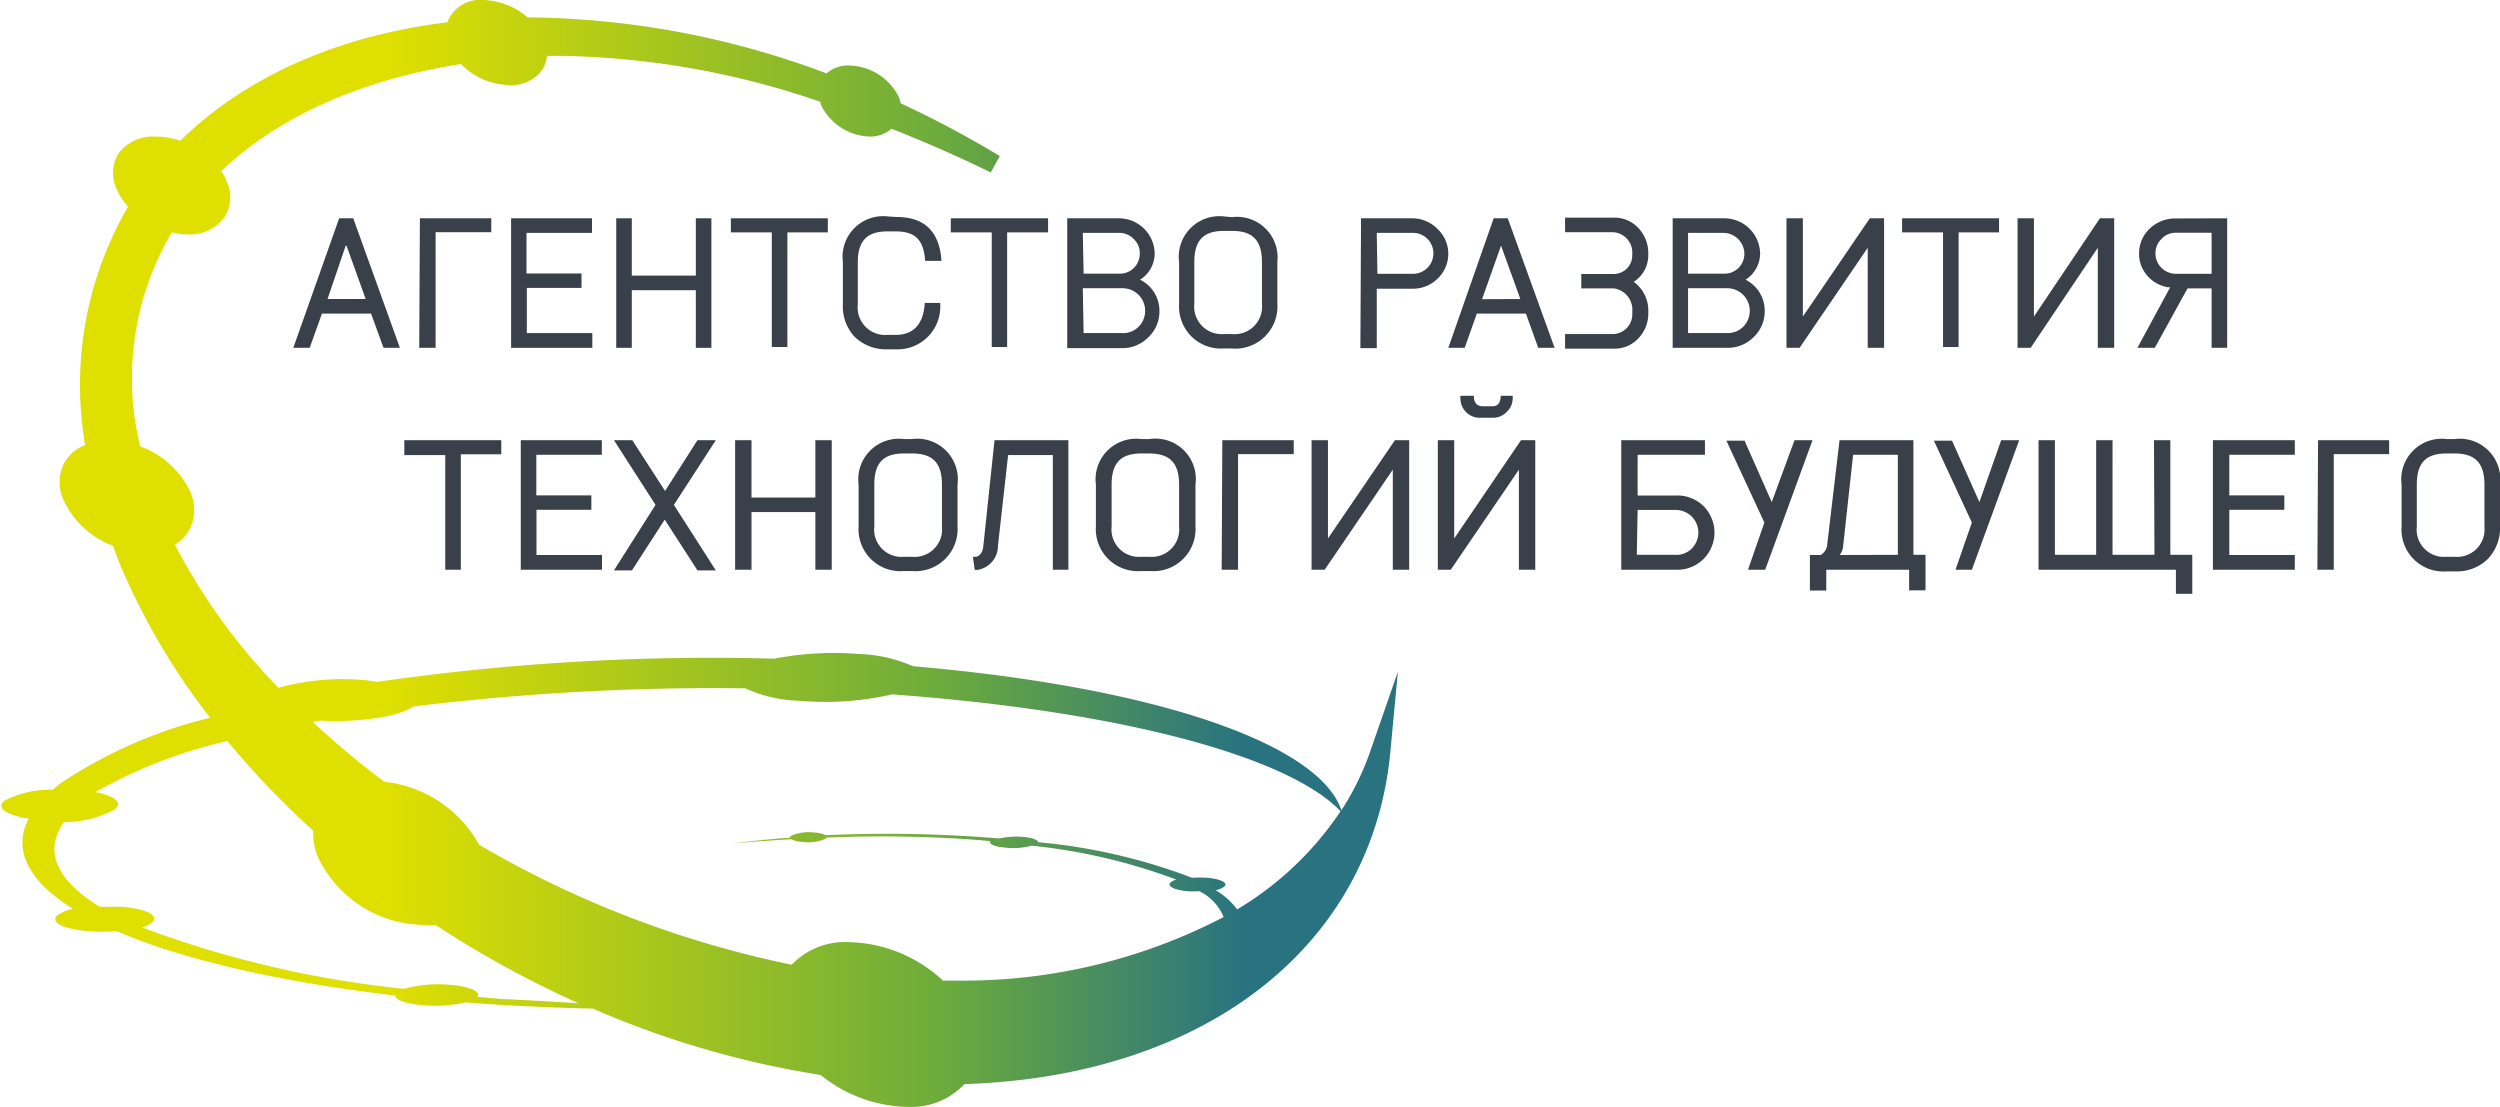 <svg xmlns="http://www.w3.org/2000/svg" xmlns:xlink="http://www.w3.org/1999/xlink" viewBox="0 0 152.66 67.6"><defs><style>.aaefd049-e0d3-45e7-add3-2a13bcab6c9c{fill:url(#f18ea4c2-21ec-4708-954a-3d9ed57382ac);}.ad0a0c83-f014-4070-ae5b-06bc1d17a8ae{fill:#394049;}</style><linearGradient id="f18ea4c2-21ec-4708-954a-3d9ed57382ac" y1="33.8" x2="85.28" y2="33.8" gradientUnits="userSpaceOnUse"><stop offset="0" stop-color="#dfdf00"/><stop offset="0.01" stop-color="#dfdf00"/><stop offset="0.28" stop-color="#dfdf00"/><stop offset="0.67" stop-color="#6dac3b"/><stop offset="0.89" stop-color="#297380"/></linearGradient></defs><title>72_1</title><g id="aaeb1b74-48af-44a7-89fd-16fc8175f682" data-name="Слой 2"><g id="ff7c47cd-3662-4dea-89a8-3e86acc4e68b" data-name="Слой 1"><path class="aaefd049-e0d3-45e7-add3-2a13bcab6c9c" d="M83.7,45.8a16.27,16.27,0,0,1-1.79,3.68c-1.33-4-11.11-7.5-26.17-8.8a8.68,8.68,0,0,0-3.22-.74,19.08,19.08,0,0,0-5.23.28,142.53,142.53,0,0,0-24.2,1.41c-.23,0-.48-.06-.75-.09A14.7,14.7,0,0,0,17,42a37,37,0,0,1-6.32-8.74,2.46,2.46,0,0,0,.95-1.05,2.68,2.68,0,0,0,0-2.15,5.4,5.4,0,0,0-3.07-2.8,17.48,17.48,0,0,1,1.93-13.07,4.36,4.36,0,0,0,1,.12,2.61,2.61,0,0,0,2.22-1.05,2.28,2.28,0,0,0,.13-2.19,2.86,2.86,0,0,0-.33-.62C17,7.11,22.09,4.85,28.15,3.91a4.19,4.19,0,0,0,3,1.28A2.32,2.32,0,0,0,33,4.41a1.82,1.82,0,0,0,.4-1l.8,0a50.8,50.8,0,0,1,15.9,2.81l0,.12a3.44,3.44,0,0,0,3,2h0a2,2,0,0,0,1.34-.48c2.07.82,4.11,1.71,6.06,2.67l.55-1A62.78,62.78,0,0,0,55,6.31a2.25,2.25,0,0,0-.13-.42A3.48,3.48,0,0,0,51.83,4a2,2,0,0,0-1.36.48A53,53,0,0,0,32.21,1.06,4.28,4.28,0,0,0,29.46,0a2.11,2.11,0,0,0-2.14,1.36C20.59,2.19,15,4.69,11,8.6a4.36,4.36,0,0,0-1.53-.26,2.63,2.63,0,0,0-2.21,1,2.27,2.27,0,0,0-.14,2.2,3.83,3.83,0,0,0,.7,1.08A21.62,21.62,0,0,0,5.2,27.17a2.52,2.52,0,0,0-1.3,1.14,2.64,2.64,0,0,0,0,2.27,5.44,5.44,0,0,0,3,2.75c.12.32.24.64.37,1a41.68,41.68,0,0,0,5.56,9.5,28.47,28.47,0,0,0-9.13,4c-.17.13-.32.26-.47.39a6.22,6.22,0,0,0-2.94.66c-.57.44.08.89,1.46,1.11-1,1.93,0,3.82,2.71,5.51a2.38,2.38,0,0,0-.91.36c-.56.43.27.88,1.87,1a10.86,10.86,0,0,0,1.71,0c3.93,1.7,9.76,3.08,17,3.93,0,.27.68.51,1.7.59a8.39,8.39,0,0,0,2.58-.17c2.58.2,5.18.32,7.79.38a57,57,0,0,0,13.91,4.05,8.69,8.69,0,0,0,5.27,1.95h.08a4.44,4.44,0,0,0,3.43-1.39c14.66-.47,24.83-8.37,26-20.18l.47-5ZM30.58,61l-1.42-.13c.21-.32-.47-.64-1.67-.73a7.82,7.82,0,0,0-2.82.24,64,64,0,0,1-16-3.75,1.79,1.79,0,0,0,.57-.26c.57-.43-.27-.89-1.87-1-.43,0-.87,0-1.29,0-2.61-1.61-3.45-3.39-2.17-5.17A6.59,6.59,0,0,0,7,49.43c.53-.41,0-.83-1.17-1.06a29.33,29.33,0,0,1,8.05-3.12,54,54,0,0,0,5.25,5.48,3.69,3.69,0,0,0,.3,1.64A7.26,7.26,0,0,0,26,56.48a3.9,3.9,0,0,0,.59,0,63,63,0,0,0,8.73,4.78C33.69,61.16,32.11,61.07,30.58,61Zm45-5.42a4.42,4.42,0,0,0-1.35-1.22,1.32,1.32,0,0,0,.5-.2c.32-.23-.15-.48-1-.56a7.37,7.37,0,0,0-.94,0,35.14,35.14,0,0,0-9.4-2.17c0-.15-.38-.28-.94-.33a4.92,4.92,0,0,0-1.43.1A82.7,82.7,0,0,0,50.41,51a1.57,1.57,0,0,0-.67-.16,2.69,2.69,0,0,0-1.44.2.14.14,0,0,0-.06.11c-1.23.09-2.43.22-3.58.36,1.14-.1,2.38-.19,3.66-.26a1.79,1.79,0,0,0,.67.16,2.67,2.67,0,0,0,1.44-.2.13.13,0,0,0,0-.06,79,79,0,0,1,9.26.14l.79.07c-.12.18.25.35.91.4A4.35,4.35,0,0,0,63,51.64a35.37,35.37,0,0,1,8.83,2.07,1.06,1.06,0,0,0-.32.15c-.31.23.15.48,1,.56a5.79,5.79,0,0,0,.72,0A3,3,0,0,1,74.72,56a34.44,34.44,0,0,1-16.26,3.88h-.88a8.69,8.69,0,0,0-5.82-2.35,4.44,4.44,0,0,0-3.41,1.38,62.69,62.69,0,0,1-19.1-7.33,7.49,7.49,0,0,0-5.78-3.84,55.15,55.15,0,0,1-4.37-3.65l.46-.09c2.36.13,4.81-.24,5.68-.86a151.89,151.89,0,0,1,20.27-1.11,8.46,8.46,0,0,0,3.26.76,18.35,18.35,0,0,0,5.71-.39l1.15.09c13.63,1.11,23.21,3.86,26.23,7.05A19.78,19.78,0,0,1,75.55,55.53Z"/><path class="ad0a0c83-f014-4070-ae5b-06bc1d17a8ae" d="M20.71,13.33h.86l2.85,7.91h-1l-.76-2.09h-3l-.75,2.09h-1Zm1.62,4.93L21.16,15h-.05L20,18.26Z"/><path class="ad0a0c83-f014-4070-ae5b-06bc1d17a8ae" d="M25.64,13.33H30v.85H26.6v7.06h-1Z"/><path class="ad0a0c83-f014-4070-ae5b-06bc1d17a8ae" d="M31.21,13.33h4.94v.89h-4V16.7h3.36v.88H32.17v2.76h4v.9H31.21Z"/><path class="ad0a0c83-f014-4070-ae5b-06bc1d17a8ae" d="M42.49,13.33h.95v7.91h-.95V17.72H38.58v3.52h-.95V13.33h.95v3.5h3.91Z"/><path class="ad0a0c83-f014-4070-ae5b-06bc1d17a8ae" d="M44.63,13.33h5.92v.86H48.08v7h-.95v-7h-2.5Z"/><path class="ad0a0c83-f014-4070-ae5b-06bc1d17a8ae" d="M54.74,13.25c1.72,0,2.63.89,2.75,2.68h-1c-.08-1.3-.62-1.8-1.8-1.8h-.49c-1.24,0-1.82.55-1.82,1.9v2.58a1.68,1.68,0,0,0,1.82,1.84h.49c1.19,0,1.71-.77,1.78-1.95h.94a2.61,2.61,0,0,1-2.72,2.83h-.49a2.75,2.75,0,0,1-2-.75,2.71,2.71,0,0,1-.73-2V16a2.48,2.48,0,0,1,2.78-2.78Z"/><path class="ad0a0c83-f014-4070-ae5b-06bc1d17a8ae" d="M58.06,13.33H64v.86H61.5v7h-.94v-7h-2.5Z"/><path class="ad0a0c83-f014-4070-ae5b-06bc1d17a8ae" d="M65.17,13.33h3.14a2.19,2.19,0,0,1,2.2,2.14,1.91,1.91,0,0,1-.89,1.61A2.12,2.12,0,0,1,70.8,19a2.17,2.17,0,0,1-.68,1.6,2.23,2.23,0,0,1-1.64.66H65.17Zm1,3.38h2.24a1.19,1.19,0,0,0,.84-.36,1.23,1.23,0,0,0,.35-.88,1.14,1.14,0,0,0-.37-.87,1.2,1.2,0,0,0-.87-.38H66.12Zm0,3.63h2.36a1.32,1.32,0,0,0,1-.39,1.38,1.38,0,0,0-1-2.35H66.12Z"/><path class="ad0a0c83-f014-4070-ae5b-06bc1d17a8ae" d="M75.23,13.26A2.48,2.48,0,0,1,78,16v2.55a2.57,2.57,0,0,1-2.78,2.73h-.49A2.56,2.56,0,0,1,72,18.59V16a2.48,2.48,0,0,1,2.77-2.78ZM77.06,16c0-1.35-.59-1.9-1.83-1.9h-.49c-1.23,0-1.81.55-1.81,1.9v2.55a1.68,1.68,0,0,0,1.81,1.85h.49a1.68,1.68,0,0,0,1.83-1.85Z"/><path class="ad0a0c83-f014-4070-ae5b-06bc1d17a8ae" d="M83.11,13.33h3.14A2.17,2.17,0,0,1,87.8,14a2.08,2.08,0,0,1,0,3,2.14,2.14,0,0,1-1.55.63H84.07v3.63h-1Zm1,3.39h2.18a1.25,1.25,0,0,0,1.24-1.25,1.25,1.25,0,0,0-1.24-1.25H84.07Z"/><path class="ad0a0c83-f014-4070-ae5b-06bc1d17a8ae" d="M91.21,13.33h.86l2.86,7.91h-1l-.75-2.09h-3l-.74,2.09h-1Zm1.63,4.93L91.66,15h0l-1.16,3.27Z"/><path class="ad0a0c83-f014-4070-ae5b-06bc1d17a8ae" d="M95.57,13.29h2.94a2,2,0,0,1,1.54.64,2.21,2.21,0,0,1,.6,1.59,1.92,1.92,0,0,1-.89,1.69,2.16,2.16,0,0,1,.89,1.86,2.19,2.19,0,0,1-.61,1.6,2,2,0,0,1-1.53.62H95.57V20.4h2.94a1.21,1.21,0,0,0,1.16-1.33,1.32,1.32,0,0,0-1.11-1.46h-2v-.88h2a1.13,1.13,0,0,0,1.11-1.21,1.24,1.24,0,0,0-1.16-1.34H95.57Z"/><path class="ad0a0c83-f014-4070-ae5b-06bc1d17a8ae" d="M102.14,13.33h3.14a2.19,2.19,0,0,1,2.2,2.14,1.91,1.91,0,0,1-.89,1.61,2.11,2.11,0,0,1,1.17,1.9,2.16,2.16,0,0,1-.67,1.6,2.23,2.23,0,0,1-1.64.66h-3.31Zm.94,3.38h2.25a1.19,1.19,0,0,0,.84-.36,1.23,1.23,0,0,0,.35-.88,1.3,1.3,0,0,0-1.24-1.25h-2.2Zm0,3.63h2.37a1.34,1.34,0,0,0,1-.39,1.38,1.38,0,0,0-1-2.35h-2.37Z"/><path class="ad0a0c83-f014-4070-ae5b-06bc1d17a8ae" d="M114.18,13.33h.87v7.91h-1V15.13l-4.16,6.11h-.8V13.33h1v6Z"/><path class="ad0a0c83-f014-4070-ae5b-06bc1d17a8ae" d="M116.15,13.33h5.92v.86H119.6v7h-.95v-7h-2.5Z"/><path class="ad0a0c83-f014-4070-ae5b-06bc1d17a8ae" d="M128.23,13.33h.87v7.91h-1V15.13L124,21.24h-.8V13.33h1v6Z"/><path class="ad0a0c83-f014-4070-ae5b-06bc1d17a8ae" d="M136,13.33v7.91h-.95V17.61h-1.47l-2,3.63h-1.06l2-3.7h-.15a2.12,2.12,0,0,1-1.25-.71,2,2,0,0,1-.5-1.34,2.07,2.07,0,0,1,.64-1.52,2.23,2.23,0,0,1,1.57-.63Zm-.95,3.39V14.21h-2.18a1.17,1.17,0,0,0-.88.38,1.21,1.21,0,0,0-.37.89,1.25,1.25,0,0,0,1.25,1.24Z"/><path class="ad0a0c83-f014-4070-ae5b-06bc1d17a8ae" d="M24.69,26.88h5.92v.86H28.14v7.05h-.95v-7h-2.5Z"/><path class="ad0a0c83-f014-4070-ae5b-06bc1d17a8ae" d="M31.8,26.88h4.95v.89h-4v2.48h3.36v.88H32.76v2.76h4v.9H31.8Z"/><path class="ad0a0c83-f014-4070-ae5b-06bc1d17a8ae" d="M42.59,26.88h1.12l-2.56,3.95,2.56,4H42.59l-2-3.1-2,3.1H37.49l2.54-4-2.54-3.95h1.12l2,3.1Z"/><path class="ad0a0c83-f014-4070-ae5b-06bc1d17a8ae" d="M49.79,26.88h1v7.91h-1V31.27h-3.9v3.52h-1V26.88h1v3.5h3.9Z"/><path class="ad0a0c83-f014-4070-ae5b-06bc1d17a8ae" d="M55.69,26.81a2.48,2.48,0,0,1,2.78,2.78v2.55a2.57,2.57,0,0,1-2.78,2.73H55.2a2.56,2.56,0,0,1-2.77-2.73V29.59a2.48,2.48,0,0,1,2.77-2.78Zm1.83,2.78c0-1.35-.59-1.9-1.83-1.9H55.2c-1.23,0-1.81.55-1.81,1.9v2.55A1.67,1.67,0,0,0,55.2,34h.49a1.68,1.68,0,0,0,1.83-1.84Z"/><path class="ad0a0c83-f014-4070-ae5b-06bc1d17a8ae" d="M60.73,26.88h4.51v7.91h-.95v-7H61.56l-.62,5.53a1.49,1.49,0,0,1-1.24,1.48h-.18L59.41,34h.2c.26-.08.41-.3.44-.7Z"/><path class="ad0a0c83-f014-4070-ae5b-06bc1d17a8ae" d="M70.19,26.81A2.47,2.47,0,0,1,73,29.59v2.55a2.57,2.57,0,0,1-2.77,2.73H69.7a2.57,2.57,0,0,1-2.78-2.73V29.59a2.48,2.48,0,0,1,2.78-2.78ZM72,29.59c0-1.35-.6-1.9-1.83-1.9H69.7c-1.23,0-1.82.55-1.82,1.9v2.55A1.68,1.68,0,0,0,69.7,34h.49A1.68,1.68,0,0,0,72,32.14Z"/><path class="ad0a0c83-f014-4070-ae5b-06bc1d17a8ae" d="M74.64,26.88H79v.85H75.6v7.06h-1Z"/><path class="ad0a0c83-f014-4070-ae5b-06bc1d17a8ae" d="M85.18,26.88h.87v7.91h-1V28.68l-4.16,6.11h-.8V26.88h1v6Z"/><path class="ad0a0c83-f014-4070-ae5b-06bc1d17a8ae" d="M92.88,26.88h.87v7.91h-1V28.68l-4.16,6.11h-.79V26.88h1v6Zm-.51-2.71a.81.81,0,0,1,0,.15,1.13,1.13,0,0,1-.37.84,1.15,1.15,0,0,1-.85.35h-.73a1.18,1.18,0,0,1-1.24-1.15.68.68,0,0,1,0-.19H90c0,.43.19.64.55.64h.58c.33,0,.5-.21.51-.64Z"/><path class="ad0a0c83-f014-4070-ae5b-06bc1d17a8ae" d="M99,26.88h5.11v.89H100v2.49h2.3a2.28,2.28,0,0,1,1.73.65,2.29,2.29,0,0,1,0,3.22,2.27,2.27,0,0,1-1.65.66H99Zm.95,7h2.36a1.3,1.3,0,0,0,1-.39,1.38,1.38,0,0,0-1-2.35H100Z"/><path class="ad0a0c83-f014-4070-ae5b-06bc1d17a8ae" d="M109.58,26.88h1.1l-2.89,7.91h-1.05l1-2.88-2.32-5h1.11l1.66,3.75Z"/><path class="ad0a0c83-f014-4070-ae5b-06bc1d17a8ae" d="M112.33,26.88h4.51v7h.74v2.17h-1V34.79h-5.06v1.27h-1V33.89h.66a.81.81,0,0,0,.4-.66Zm3.56,7V27.77h-2.73l-.61,5.57a1,1,0,0,1-.21.55Z"/><path class="ad0a0c83-f014-4070-ae5b-06bc1d17a8ae" d="M122.2,26.88h1.1l-2.89,7.91h-1l1-2.88-2.32-5h1.11l1.67,3.75Z"/><path class="ad0a0c83-f014-4070-ae5b-06bc1d17a8ae" d="M131.53,26.88h1v7h1.34v2.38h-1V34.79h-8.39V26.88h1v7H128v-7h1v7h2.56Z"/><path class="ad0a0c83-f014-4070-ae5b-06bc1d17a8ae" d="M135.13,26.88h5v.89h-4v2.48h3.36v.88h-3.36v2.76h4v.9h-5Z"/><path class="ad0a0c83-f014-4070-ae5b-06bc1d17a8ae" d="M141.55,26.88h4.34v.85h-3.38v7.06h-1Z"/><path class="ad0a0c83-f014-4070-ae5b-06bc1d17a8ae" d="M149.88,26.81a2.48,2.48,0,0,1,2.78,2.78v2.55a2.73,2.73,0,0,1-.75,2,2.7,2.7,0,0,1-2,.75h-.49a2.56,2.56,0,0,1-2.77-2.73V29.59a2.48,2.48,0,0,1,2.77-2.78Zm1.83,2.78c0-1.35-.6-1.9-1.83-1.9h-.49c-1.23,0-1.81.55-1.81,1.9v2.55A1.67,1.67,0,0,0,149.39,34h.49a1.68,1.68,0,0,0,1.83-1.84Z"/></g></g></svg>